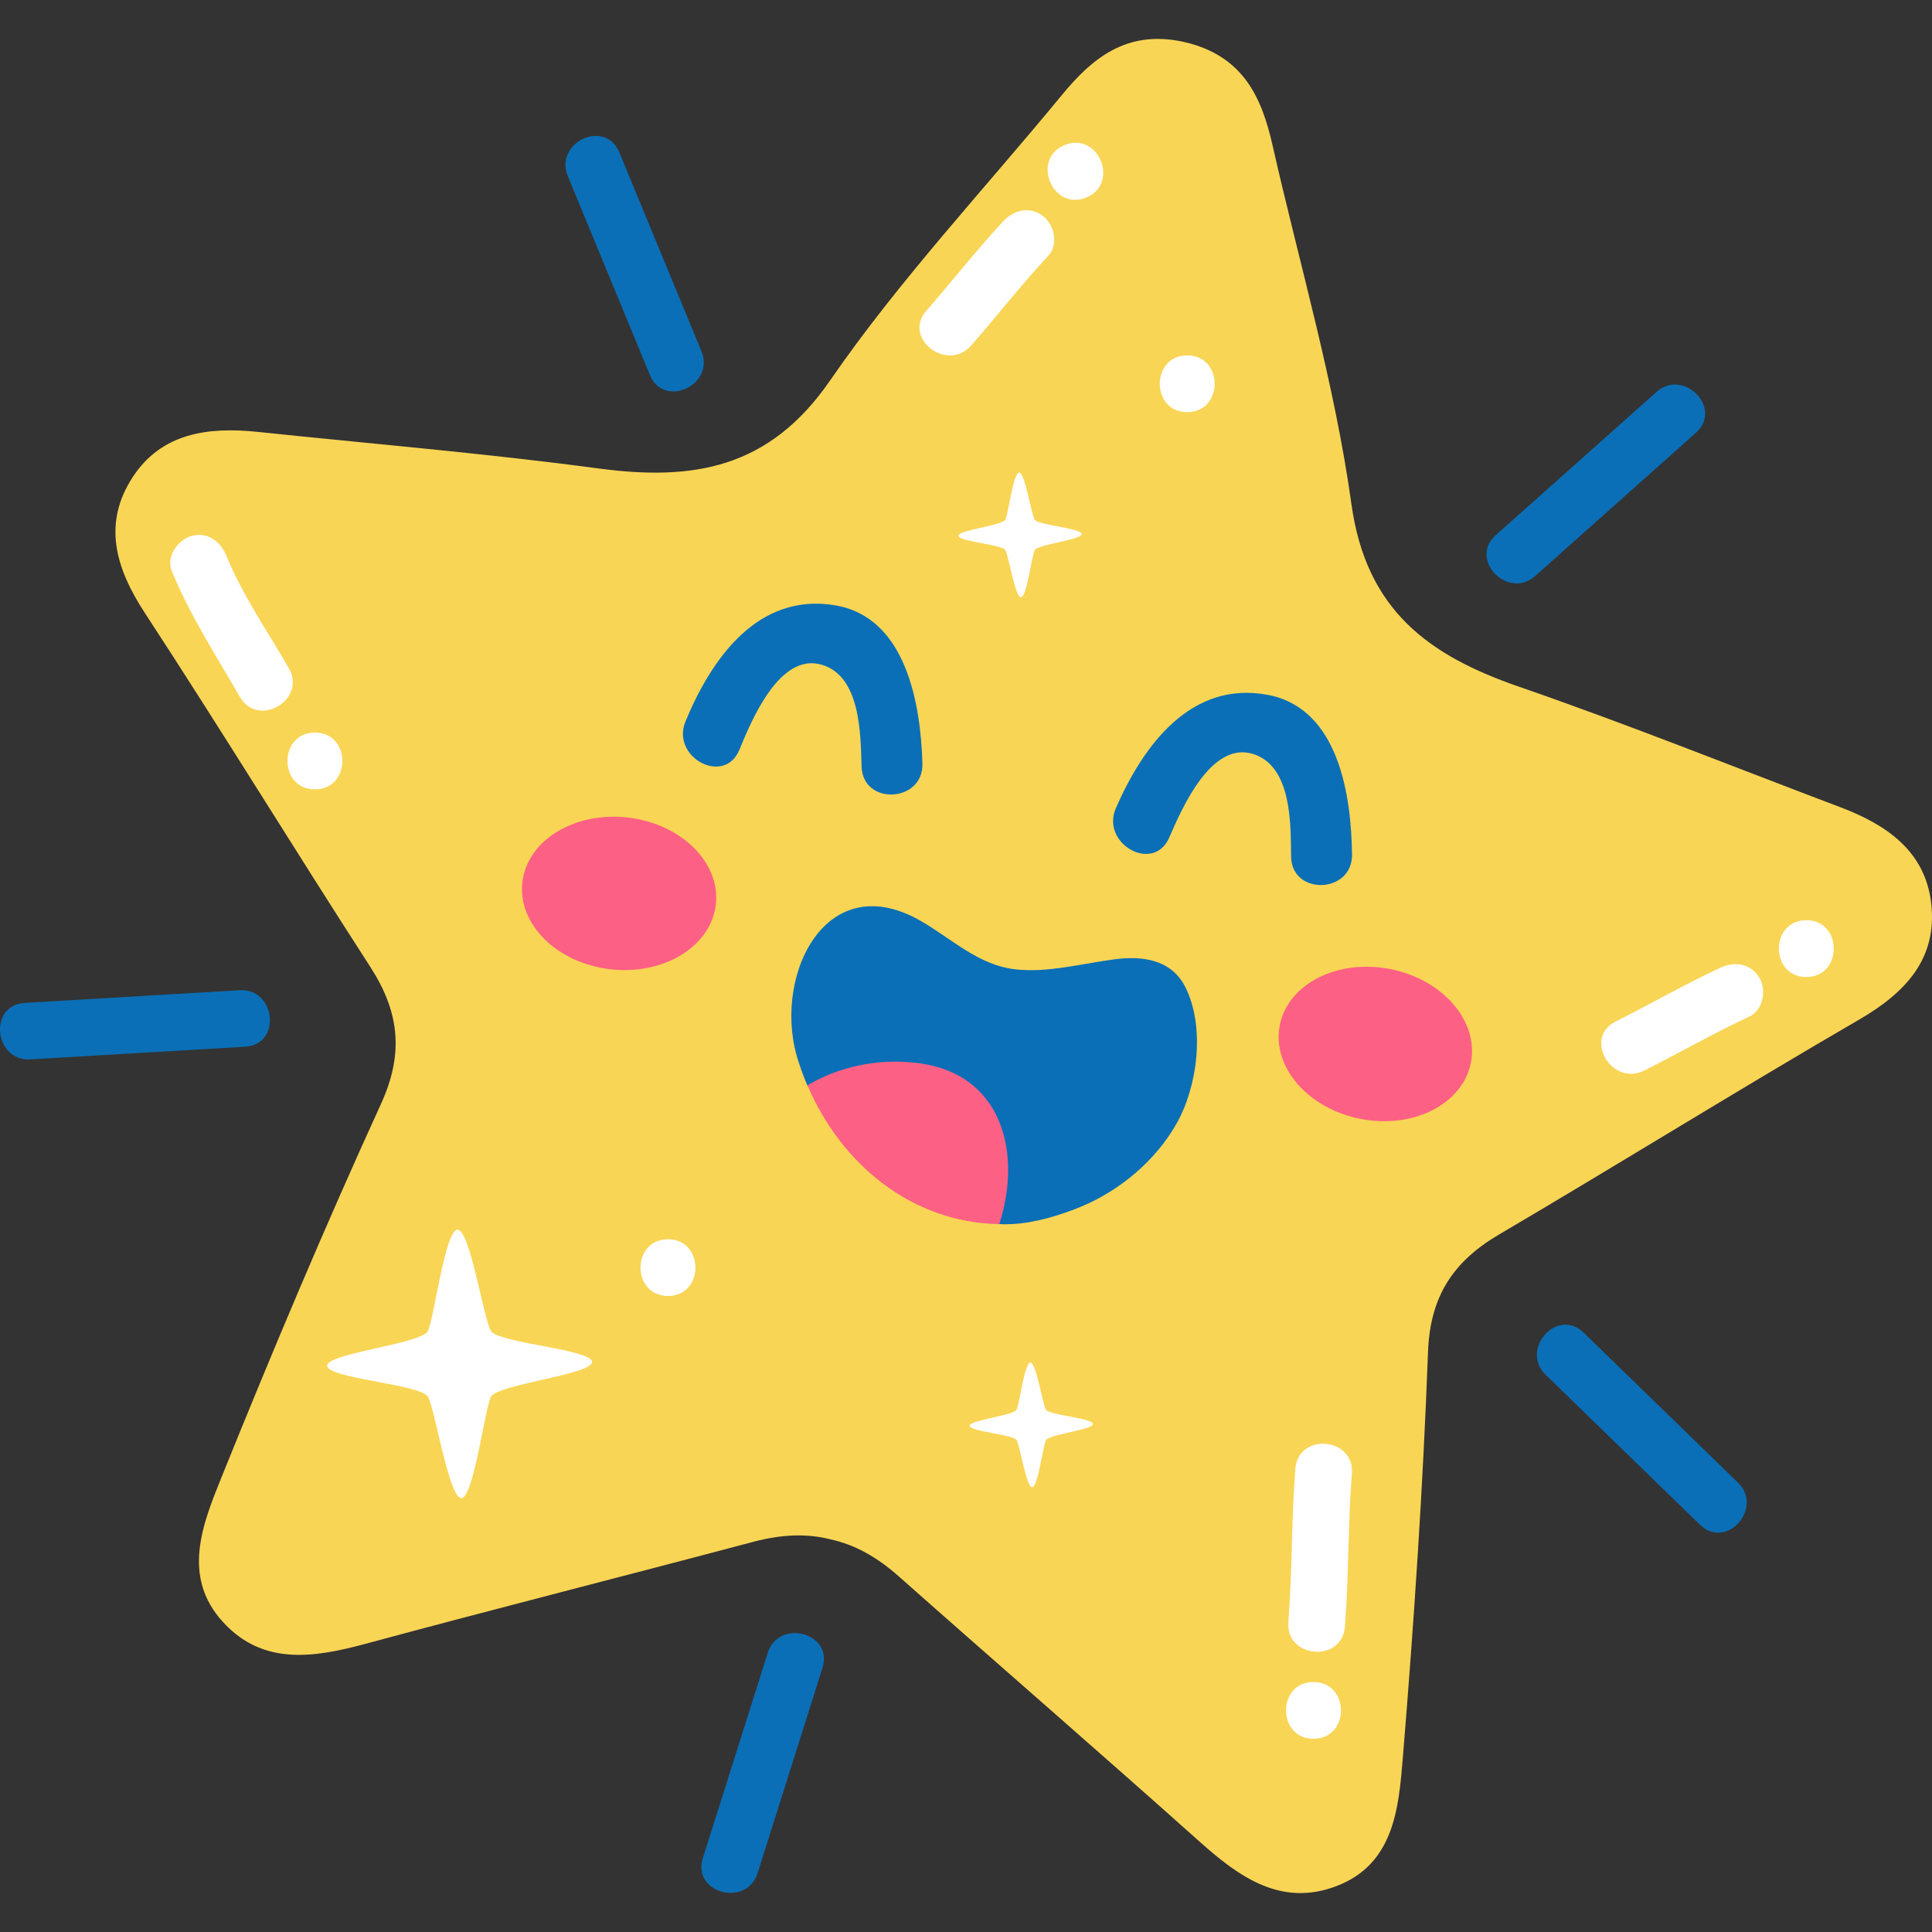 <svg width="256" height="256" viewBox="0 0 256 256" fill="none" xmlns="http://www.w3.org/2000/svg">
<rect x="0" y="0" width="256" height="256" fill="#333333" stroke="none"/>
<g clip-path="url(#clip0_154_7372)">
<path fill-rule="evenodd" clip-rule="evenodd" d="M17.593 63.206C21.427 57.337 27.64 56.552 34.117 57.225C49.184 58.806 64.29 60.065 79.299 62.072C91.847 63.75 101.929 62.114 109.989 50.419C119.177 37.094 130.374 25.149 140.692 12.607C144.803 7.606 149.294 4.025 156.565 5.488C156.748 5.526 156.916 5.573 157.095 5.614C157.272 5.658 157.443 5.691 157.622 5.741C164.779 7.698 167.183 12.912 168.613 19.225C172.201 35.066 176.844 50.767 179.072 66.799C181.026 80.863 189.299 86.855 201.264 90.989C215.575 95.933 229.642 101.589 243.812 106.945C249.906 109.246 255.104 112.736 255.895 119.702C256.728 127.021 252.514 131.52 246.372 135.087C230.348 144.392 214.607 154.18 198.634 163.576C192.548 167.155 189.49 171.766 189.22 179.141C188.555 197.08 187.354 215.005 185.883 232.901C185.338 239.525 184.744 246.988 177.107 249.91C169.788 252.709 164.229 248.748 158.953 244.028C145.757 232.233 132.373 220.647 119.127 208.908C116.193 206.303 113.265 204.673 110.066 203.978C106.897 203.163 103.548 203.307 99.758 204.314C82.648 208.86 65.492 213.201 48.403 217.821C41.569 219.666 34.825 220.711 29.542 214.923C24.03 208.884 26.849 201.948 29.336 195.785C36.054 179.135 43.029 162.575 50.492 146.251C53.559 139.536 52.897 134.048 49.065 128.115C39.009 112.55 29.338 96.736 19.198 81.227C15.309 75.283 13.562 69.376 17.593 63.206Z" fill="#F9D555"/>
<path d="M90.834 95.582C94.303 87.201 100.44 78.517 110.634 80.204C120.124 81.772 121.996 93.394 122.225 101.165C122.378 106.371 114.318 106.774 114.165 101.577C114.032 97.246 114.041 89.597 108.882 88.079C103.273 86.43 99.562 95.504 97.967 99.362C95.981 104.161 88.856 100.353 90.834 95.582ZM147.861 107.08C151.489 98.767 157.781 90.192 167.937 92.063C177.404 93.805 179.061 105.462 179.149 113.242C179.208 118.442 171.138 118.698 171.077 113.495C171.027 109.166 171.176 101.521 166.045 99.906C160.465 98.154 156.589 107.165 154.927 110.988C152.855 115.753 145.804 111.815 147.861 107.08ZM121.887 121.962C126.163 124.39 129.542 127.866 134.562 128.445C138.729 128.925 143.441 127.686 147.552 127.127C151.351 126.62 155.212 127.091 157.084 130.835C159.688 136.058 158.711 143.866 155.93 148.83C153.158 153.765 148.391 157.768 143.179 159.916C140.465 161.034 137.151 162.038 134.206 162.19C133.574 162.224 133.026 162.246 132.408 162.199L106.991 143.857C106.578 142.892 106.209 141.909 105.885 140.911C102.091 130.002 109.083 114.705 121.887 121.962Z" fill="#0A6FB7"/>
<path d="M106.99 143.81C111.125 141.338 116.281 140.273 121.128 140.808C132.97 141.994 135.418 152.933 132.408 162.2C120.857 162.029 111.451 154.28 106.99 143.81Z" fill="#FD6085"/>
<path fill-rule="evenodd" clip-rule="evenodd" d="M94.851 119.858C94.21 125.411 87.95 129.248 80.873 128.433C73.795 127.615 68.575 122.45 69.216 116.9C69.858 111.347 76.114 107.51 83.192 108.328C90.272 109.143 95.492 114.308 94.851 119.858ZM194.905 140.784C193.845 146.27 187.312 149.622 180.314 148.268C173.319 146.914 168.511 141.367 169.57 135.881C170.632 130.396 177.165 127.044 184.16 128.398C191.155 129.749 195.967 135.296 194.905 140.784Z" fill="#FD6085"/>
<path d="M65.144 176.49C64.202 175.58 62.321 162.832 60.609 162.938C58.896 163.041 57.401 175.68 56.604 176.513C54.994 178.185 43.243 179.365 43.337 180.986C43.437 182.602 54.976 183.364 56.606 184.944C57.516 185.824 59.429 198.605 61.141 198.505C62.854 198.405 64.32 185.801 65.152 184.938C66.703 183.326 78.545 182.081 78.448 180.453C78.354 178.829 66.712 178.014 65.144 176.49ZM137.14 68.912C136.705 68.488 135.828 62.567 135.036 62.614C134.239 62.664 133.544 68.535 133.173 68.921C132.426 69.698 126.964 70.248 127.011 71.001C127.055 71.751 132.417 72.105 133.173 72.841C133.597 73.249 134.486 79.185 135.283 79.141C136.078 79.094 136.758 73.237 137.146 72.835C137.864 72.087 143.367 71.51 143.323 70.754C143.279 70.001 137.87 69.621 137.14 68.912ZM138.629 186.84C138.194 186.416 137.32 180.495 136.525 180.542C135.728 180.592 135.033 186.463 134.662 186.852C133.915 187.629 128.456 188.179 128.497 188.929C128.544 189.68 133.906 190.033 134.665 190.769C135.089 191.178 135.975 197.116 136.772 197.069C137.567 197.022 138.247 191.166 138.635 190.766C139.356 190.015 144.859 189.436 144.812 188.679C144.768 187.926 139.359 187.549 138.629 186.84ZM38.267 88.537C35.444 83.635 32.152 78.903 30 73.647C29.226 71.752 27.534 70.43 25.377 71.019C23.579 71.516 21.972 73.744 22.752 75.645C25.168 81.549 28.606 86.822 31.775 92.331C34.191 96.534 40.689 92.743 38.267 88.537ZM41.724 97.072C36.877 97.072 36.877 104.594 41.724 104.594C46.574 104.593 46.574 97.072 41.724 97.072ZM88.51 164.209C83.663 164.209 83.663 171.725 88.51 171.725C93.359 171.726 93.359 164.209 88.51 164.209ZM157.313 47.093C152.466 47.093 152.466 54.612 157.313 54.612C162.163 54.612 162.163 47.093 157.313 47.093ZM233.132 129.563C232.026 127.674 229.845 127.35 227.991 128.213C223.262 130.42 218.739 133.012 214.08 135.358C209.751 137.536 213.556 144.021 217.876 141.85C222.532 139.505 227.058 136.912 231.784 134.708C233.642 133.839 234.095 131.206 233.132 129.563ZM239.348 121.936C234.498 121.936 234.498 129.458 239.348 129.458C244.198 129.457 244.198 121.936 239.348 121.936ZM138.202 28.625C136.466 27.294 134.324 27.815 132.932 29.316C129.386 33.142 126.172 37.25 122.744 41.178C119.557 44.834 125.531 49.401 128.709 45.758C132.134 41.828 135.348 37.721 138.894 33.898C140.289 32.397 139.715 29.784 138.202 28.625ZM141.081 19.216C136.593 21.047 139.427 28.009 143.918 26.179C148.408 24.355 145.571 17.389 141.081 19.216ZM179.129 195.25C179.511 190.418 172.016 189.797 171.639 194.629C171.107 201.383 171.248 208.169 170.715 214.923C170.336 219.752 177.828 220.373 178.208 215.541C178.74 208.788 178.599 202.001 179.129 195.25ZM174.046 222.878C169.197 222.878 169.197 230.397 174.046 230.397C178.893 230.397 178.893 222.878 174.046 222.878Z" fill="white"/>
<path d="M100.39 248.186C103.256 239.122 106.12 230.055 108.986 220.992C110.451 216.357 103.183 214.42 101.729 219.023C98.862 228.09 95.996 237.154 93.129 246.217C91.667 250.855 98.933 252.789 100.39 248.186ZM203.425 76.319C210.523 69.995 217.618 63.667 224.716 57.346C228.348 54.112 223.089 48.73 219.484 51.944C212.386 58.267 205.29 64.592 198.192 70.916C194.564 74.15 199.82 79.529 203.425 76.319ZM4.027 140.373C13.517 139.814 23.008 139.251 32.495 138.695C37.351 138.404 36.562 130.927 31.742 131.212L3.276 132.889C-1.579 133.177 -0.794 140.656 4.027 140.373ZM75.237 23.336C78.863 32.123 82.492 40.91 86.12 49.698C87.974 54.191 94.787 51.005 92.945 46.543C89.319 37.755 85.691 28.968 82.062 20.181C80.207 15.688 73.395 18.872 75.237 23.336ZM204.814 182.178C211.632 188.803 218.451 195.424 225.269 202.048C228.759 205.433 233.745 199.806 230.281 196.443C223.462 189.815 216.644 183.194 209.825 176.57C206.335 173.186 201.35 178.812 204.814 182.178Z" fill="#0A6FB7"/>
</g>
<defs>
<clipPath id="clip0_154_7372">
<rect width="256" height="256" fill="white"/>
</clipPath>
</defs>
</svg>
